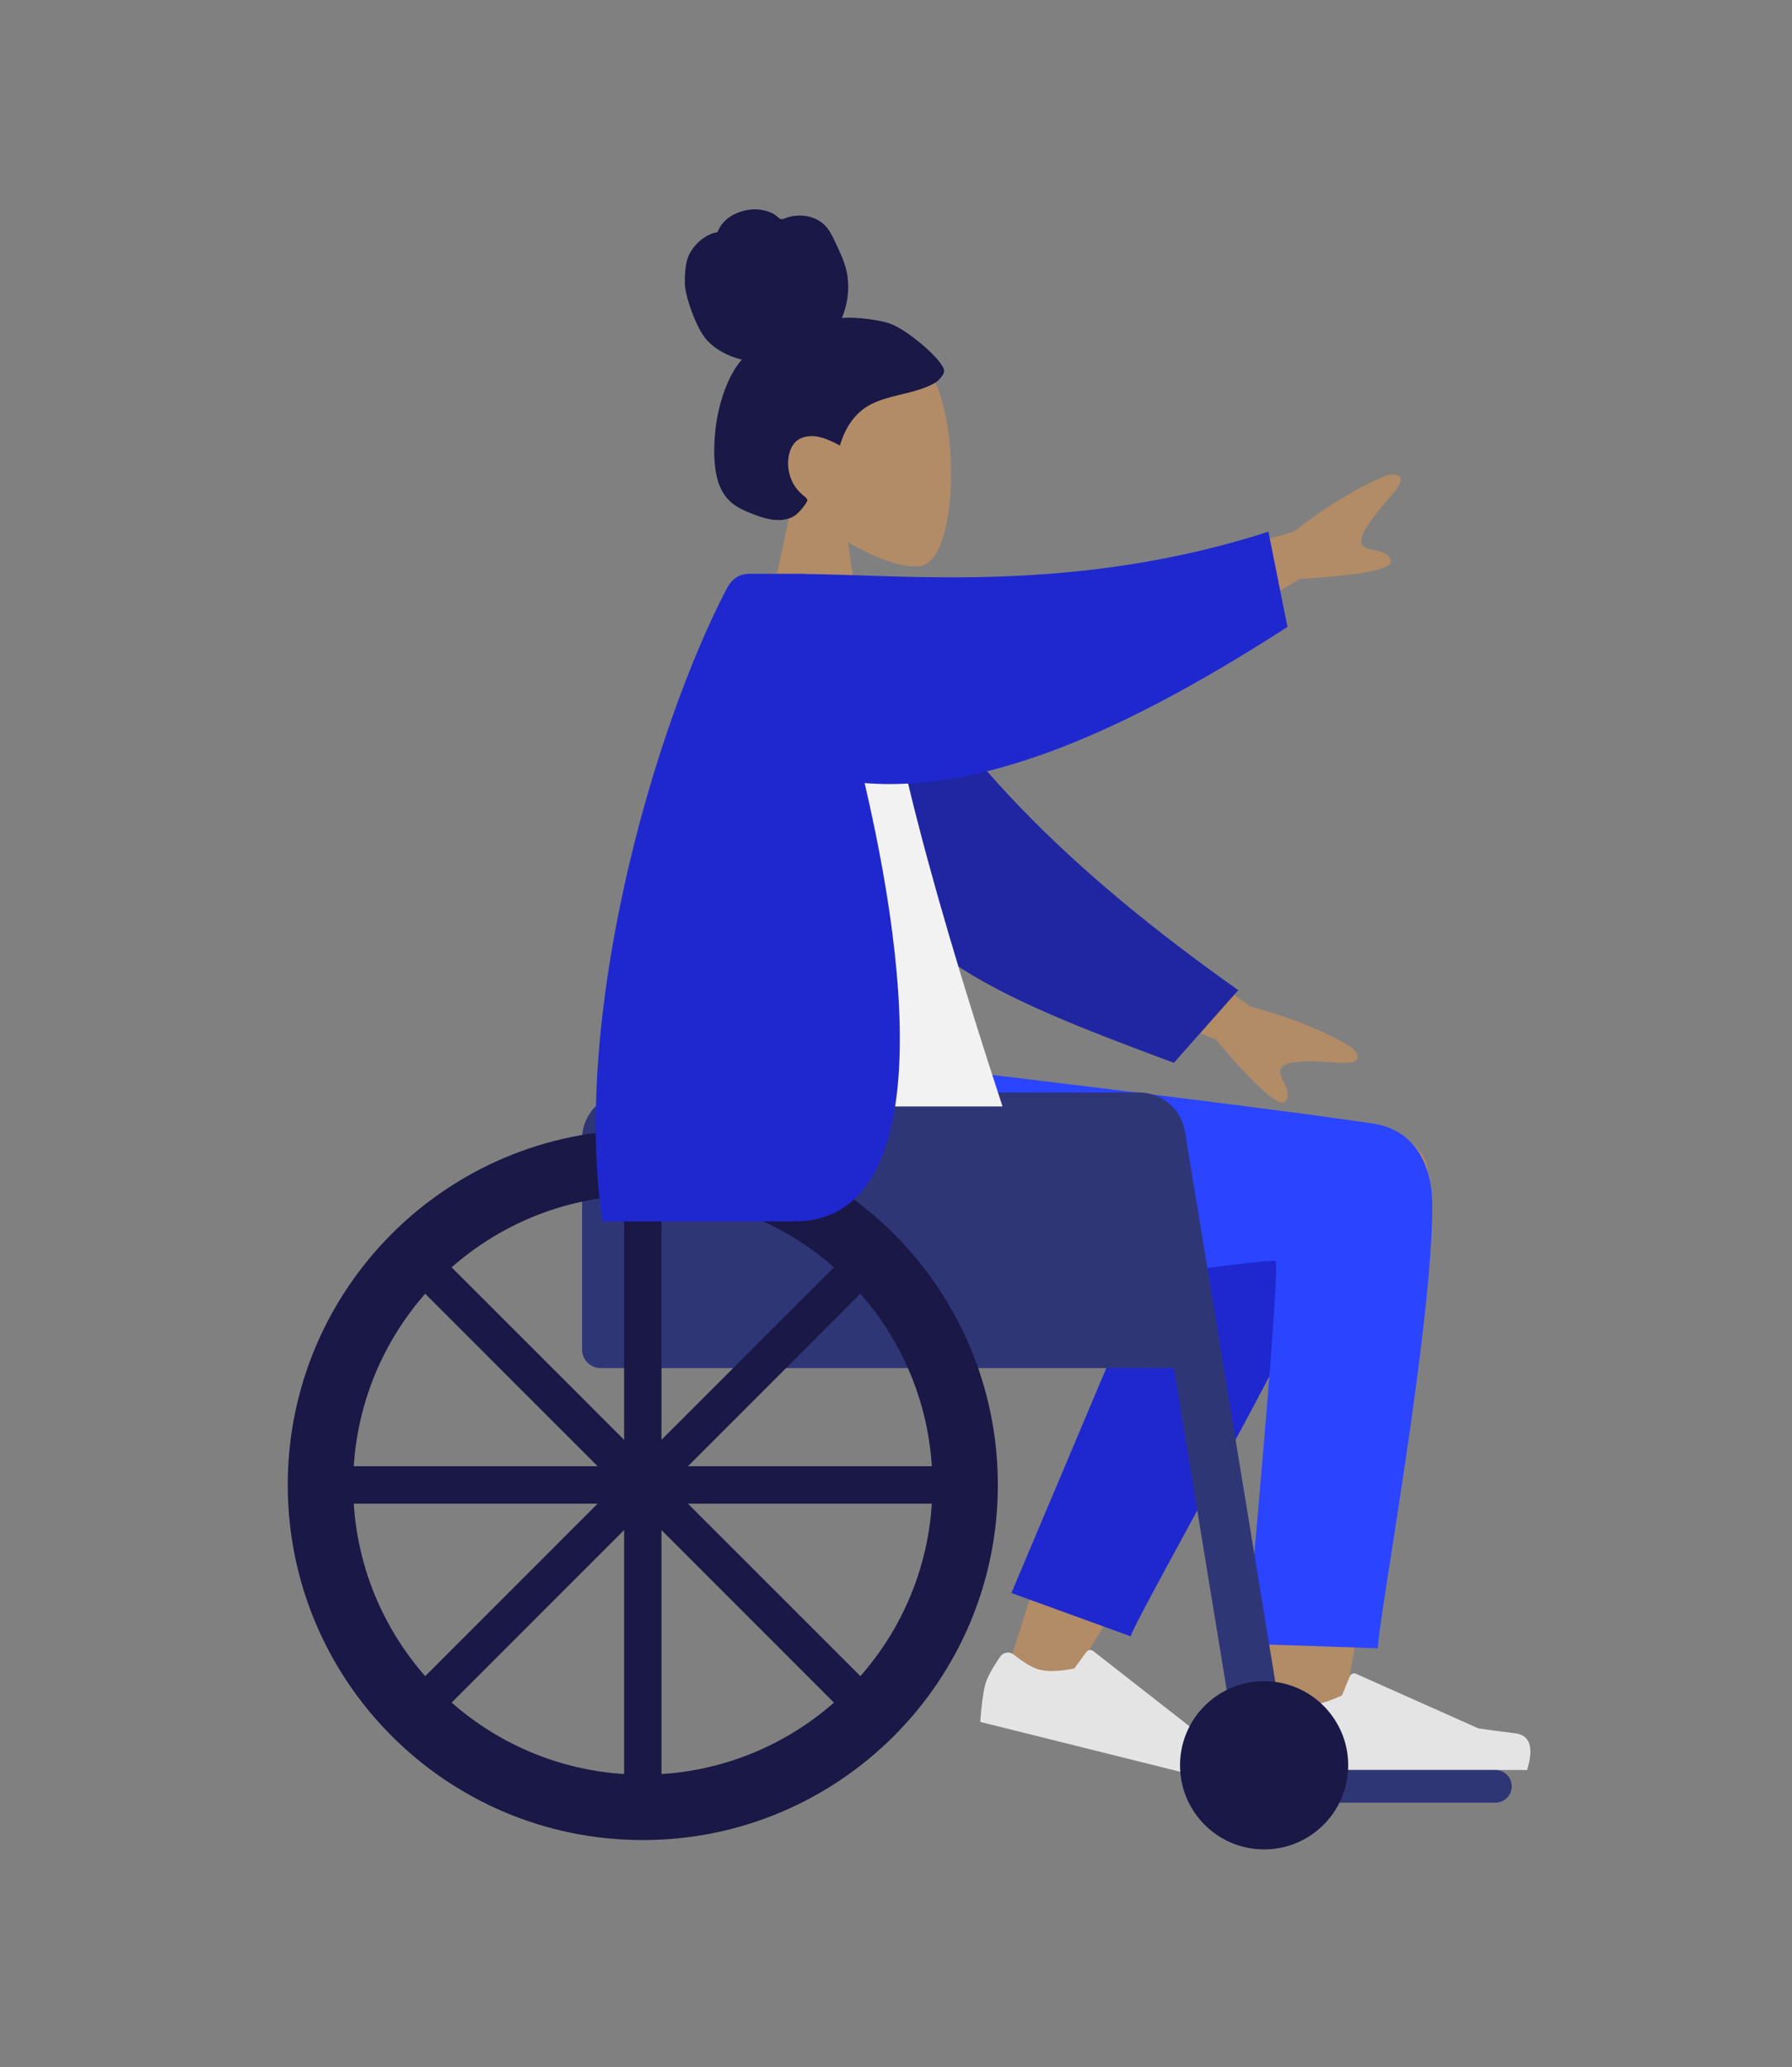<svg width="137" height="158" viewBox="0 0 137 158" fill="none" xmlns="http://www.w3.org/2000/svg">
<rect x="0" y="0" width="137" height="158" fill="#808080" stroke="none"/>
<path fill-rule="evenodd" clip-rule="evenodd" d="M60.665 37.961C59.02 36.029 57.906 33.662 58.092 31.009C58.628 23.366 69.267 25.047 71.337 28.905C73.407 32.763 73.161 42.547 70.486 43.237C69.419 43.512 67.147 42.838 64.834 41.444L66.286 51.714H57.714L60.665 37.961Z" fill="#B28B67"/>
<path fill-rule="evenodd" clip-rule="evenodd" d="M67.951 24.704C66.78 24.346 65.08 24.225 64.364 24.307C64.771 23.332 64.933 22.246 64.801 21.189C64.673 20.162 64.214 19.287 63.789 18.37C63.594 17.947 63.372 17.527 63.041 17.204C62.704 16.874 62.278 16.657 61.831 16.553C61.373 16.447 60.895 16.456 60.436 16.552C60.233 16.595 60.051 16.688 59.853 16.739C59.649 16.792 59.55 16.665 59.402 16.537C59.046 16.228 58.524 16.076 58.073 16.021C57.568 15.96 57.043 16.036 56.561 16.202C56.092 16.364 55.641 16.627 55.301 17.01C55.151 17.18 55.013 17.374 54.924 17.588C54.888 17.676 54.882 17.728 54.794 17.76C54.713 17.79 54.618 17.791 54.534 17.819C53.725 18.093 53.033 18.718 52.657 19.521C52.437 19.99 52.333 20.814 52.361 21.738C52.39 22.663 53.224 25.074 54.005 25.954C54.701 26.739 55.725 27.257 56.714 27.484C56.058 28.234 55.621 29.171 55.298 30.124C54.947 31.159 54.73 32.234 54.65 33.33C54.574 34.372 54.567 35.473 54.811 36.492C55.039 37.445 55.528 38.226 56.343 38.722C56.716 38.949 57.118 39.12 57.522 39.276C57.92 39.43 58.32 39.579 58.737 39.666C59.527 39.829 60.436 39.801 61.044 39.172C61.264 38.946 61.505 38.661 61.665 38.384C61.722 38.285 61.757 38.22 61.687 38.122C61.603 38.006 61.468 37.917 61.36 37.825C60.747 37.306 60.368 36.612 60.272 35.788C60.175 34.951 60.4 33.871 61.213 33.506C62.217 33.055 63.323 33.573 64.215 34.055C64.594 32.716 65.373 31.511 66.594 30.897C67.945 30.218 69.494 30.139 70.882 29.556C71.244 29.404 71.612 29.232 71.879 28.922C71.99 28.793 72.121 28.625 72.165 28.454C72.223 28.229 72.079 28.041 71.967 27.866C71.373 26.937 69.122 25.061 67.951 24.704Z" fill="#191847"/>
<path fill-rule="evenodd" clip-rule="evenodd" d="M100.173 87.82C102.737 84.342 109.147 86.644 109.143 89.523C109.133 97.082 102.235 132.969 101.874 135.234C101.514 137.5 97.656 138.241 97.431 135.41C97.074 130.906 96.41 115.29 97.074 108.026C97.268 105.904 97.473 103.853 97.679 101.931C94.054 108.444 88.541 117.65 81.14 129.548L77.027 127.669C80.257 117.027 82.906 109.515 84.973 105.131C88.512 97.625 91.831 91.197 93.227 88.933C95.072 85.942 98.064 86.339 100.173 87.82Z" fill="#B28B67"/>
<path fill-rule="evenodd" clip-rule="evenodd" d="M77.322 121.759L91.439 88.317C94.82 82.877 104.302 89.424 103.149 92.579C100.531 99.743 87.214 122.934 86.434 125.068L77.322 121.759Z" fill="#1F28CF"/>
<path fill-rule="evenodd" clip-rule="evenodd" d="M109.5 92.135C109.5 101.613 105.345 123.895 105.342 125.982L95.277 125.643C97.036 106.27 97.778 96.519 97.503 96.387C96.883 96.092 72.093 99.818 64.659 100.1C53.938 100.505 49.502 93.928 49.143 81.447H69.91C87.667 83.566 99.338 85.041 104.923 85.87C108.509 86.402 109.5 89.523 109.5 92.135Z" fill="#2B44FF"/>
<path fill-rule="evenodd" clip-rule="evenodd" d="M76.471 126.62C75.825 127.558 75.438 128.284 75.31 128.798C75.154 129.423 75.031 130.361 74.94 131.612C75.665 131.792 82.18 133.417 94.485 136.485C95.412 134.932 95.345 133.953 94.284 133.546C93.223 133.139 92.344 132.792 91.647 132.503L83.572 126.189C83.417 126.067 83.193 126.094 83.071 126.25C83.069 126.252 83.067 126.255 83.065 126.258L82.128 127.529C80.997 127.749 80.115 127.78 79.481 127.622C78.967 127.494 78.308 127.109 77.505 126.467L77.505 126.467C77.197 126.221 76.747 126.271 76.501 126.579C76.49 126.592 76.48 126.606 76.471 126.62Z" fill="#E4E4E4"/>
<path fill-rule="evenodd" clip-rule="evenodd" d="M96.885 130.072C96.485 131.139 96.286 131.937 96.286 132.466C96.286 133.11 96.393 134.05 96.608 135.286C97.355 135.286 104.069 135.286 116.751 135.286C117.274 133.555 116.972 132.621 115.845 132.483C114.717 132.345 113.78 132.22 113.034 132.109L103.671 127.935C103.491 127.855 103.28 127.936 103.2 128.116C103.198 128.119 103.197 128.122 103.196 128.125L102.594 129.585C101.55 130.072 100.701 130.316 100.049 130.316C99.518 130.316 98.786 130.102 97.852 129.673L97.852 129.673C97.493 129.509 97.069 129.666 96.905 130.025C96.897 130.04 96.891 130.056 96.885 130.072Z" fill="#E4E4E4"/>
<path d="M114.321 135.286H97.893C97.202 135.286 96.643 135.845 96.643 136.536C96.643 137.226 97.202 137.786 97.893 137.786H114.321C115.012 137.786 115.571 137.226 115.571 136.536C115.571 135.845 115.012 135.286 114.321 135.286Z" fill="#2F3676"/>
<path fill-rule="evenodd" clip-rule="evenodd" d="M48.071 83.5H86.285C88.258 83.5 89.857 85.099 89.857 87.071V104.571H45.928C45.139 104.571 44.499 103.932 44.499 103.143V87.071C44.499 85.099 46.099 83.5 48.071 83.5Z" fill="#2F3676"/>
<path fill-rule="evenodd" clip-rule="evenodd" d="M86.286 83.5H87.069C88.818 83.5 90.31 84.767 90.593 86.493L98.428 134.214H94.612" fill="#2F3676"/>
<path d="M96.643 141.357C100.193 141.357 103.071 138.479 103.071 134.929C103.071 131.378 100.193 128.5 96.643 128.5C93.093 128.5 90.214 131.378 90.214 134.929C90.214 138.479 93.093 141.357 96.643 141.357Z" fill="#191847"/>
<path fill-rule="evenodd" clip-rule="evenodd" d="M49.143 140.643C34.152 140.643 22 128.491 22 113.5C22 98.509 34.152 86.357 49.143 86.357C64.133 86.357 76.286 98.509 76.286 113.5C76.286 128.491 64.133 140.643 49.143 140.643ZM49.143 135.643C61.372 135.643 71.286 125.729 71.286 113.5C71.286 101.271 61.372 91.357 49.143 91.357C36.914 91.357 27 101.271 27 113.5C27 125.729 36.914 135.643 49.143 135.643Z" fill="#191847"/>
<path d="M50.571 89.929H47.714V137.071H50.571V89.929Z" fill="#191847"/>
<path d="M66.316 97.338L65.305 96.327C65.026 96.049 64.574 96.049 64.295 96.327L31.97 128.652C31.691 128.931 31.691 129.383 31.97 129.662L32.98 130.673C33.259 130.952 33.712 130.952 33.991 130.673L66.316 98.348C66.594 98.069 66.594 97.617 66.316 97.338Z" fill="#191847"/>
<path d="M72.714 114.214V112.786C72.714 112.391 72.395 112.071 72 112.071H26.286C25.891 112.071 25.572 112.391 25.572 112.786V114.214C25.572 114.609 25.891 114.929 26.286 114.929H72C72.395 114.929 72.714 114.609 72.714 114.214Z" fill="#191847"/>
<path d="M65.305 130.673L66.315 129.662C66.594 129.383 66.594 128.931 66.315 128.652L33.99 96.327C33.711 96.048 33.259 96.048 32.98 96.327L31.97 97.338C31.691 97.617 31.691 98.069 31.97 98.348L64.295 130.673C64.574 130.952 65.026 130.952 65.305 130.673Z" fill="#191847"/>
<path fill-rule="evenodd" clip-rule="evenodd" d="M85.377 44.693L98.914 40.629C101.44 38.663 103.822 37.226 106.06 36.317C106.711 36.195 107.789 36.266 106.442 37.794C105.095 39.322 103.747 40.99 104.132 41.63C104.516 42.271 105.918 41.788 106.323 42.803C106.593 43.479 104.272 43.964 99.359 44.257L88.833 50.451L85.377 44.693ZM84.181 68.56L95.573 76.926C98.663 77.759 101.244 78.797 103.318 80.038C103.807 80.484 104.399 81.387 102.368 81.231C100.337 81.075 98.194 81.002 97.914 81.695C97.634 82.388 98.863 83.216 98.296 84.151C97.918 84.774 96.135 83.211 92.944 79.463L81.663 74.785L84.181 68.56Z" fill="#B28B67"/>
<path fill-rule="evenodd" clip-rule="evenodd" d="M66.486 46.031C72.69 57.599 81.661 66.466 94.666 75.684L89.742 81.237C75.221 75.84 67.557 72.584 63.793 61.655C62.849 58.912 62.188 50.168 61.622 45.567L66.486 46.031Z" fill="#2026A2"/>
<path fill-rule="evenodd" clip-rule="evenodd" d="M49.143 84.571H76.643C70.413 65.573 67.231 52.534 67.096 45.454C67.089 45.093 66.423 44.457 66.128 44.54C63.971 45.15 61.663 44.922 59.204 43.857C52.684 54.342 50.43 67.252 49.143 84.571Z" fill="#F2F2F2"/>
<path fill-rule="evenodd" clip-rule="evenodd" d="M61.551 43.874C69.434 43.939 82.223 45.378 96.972 40.643L98.429 47.919C87.281 55.089 75.993 60.642 66.102 59.854C70.397 78.278 70.199 93.359 60.717 93.359C56.189 93.359 51.301 93.359 46.054 93.359C43.725 77.709 49.846 56.008 55.52 45.063C55.737 44.645 56.198 43.857 57.285 43.857C58.231 43.857 59.652 43.857 61.545 43.857C61.547 43.863 61.549 43.868 61.551 43.874Z" fill="#1F28CF"/>
</svg>
